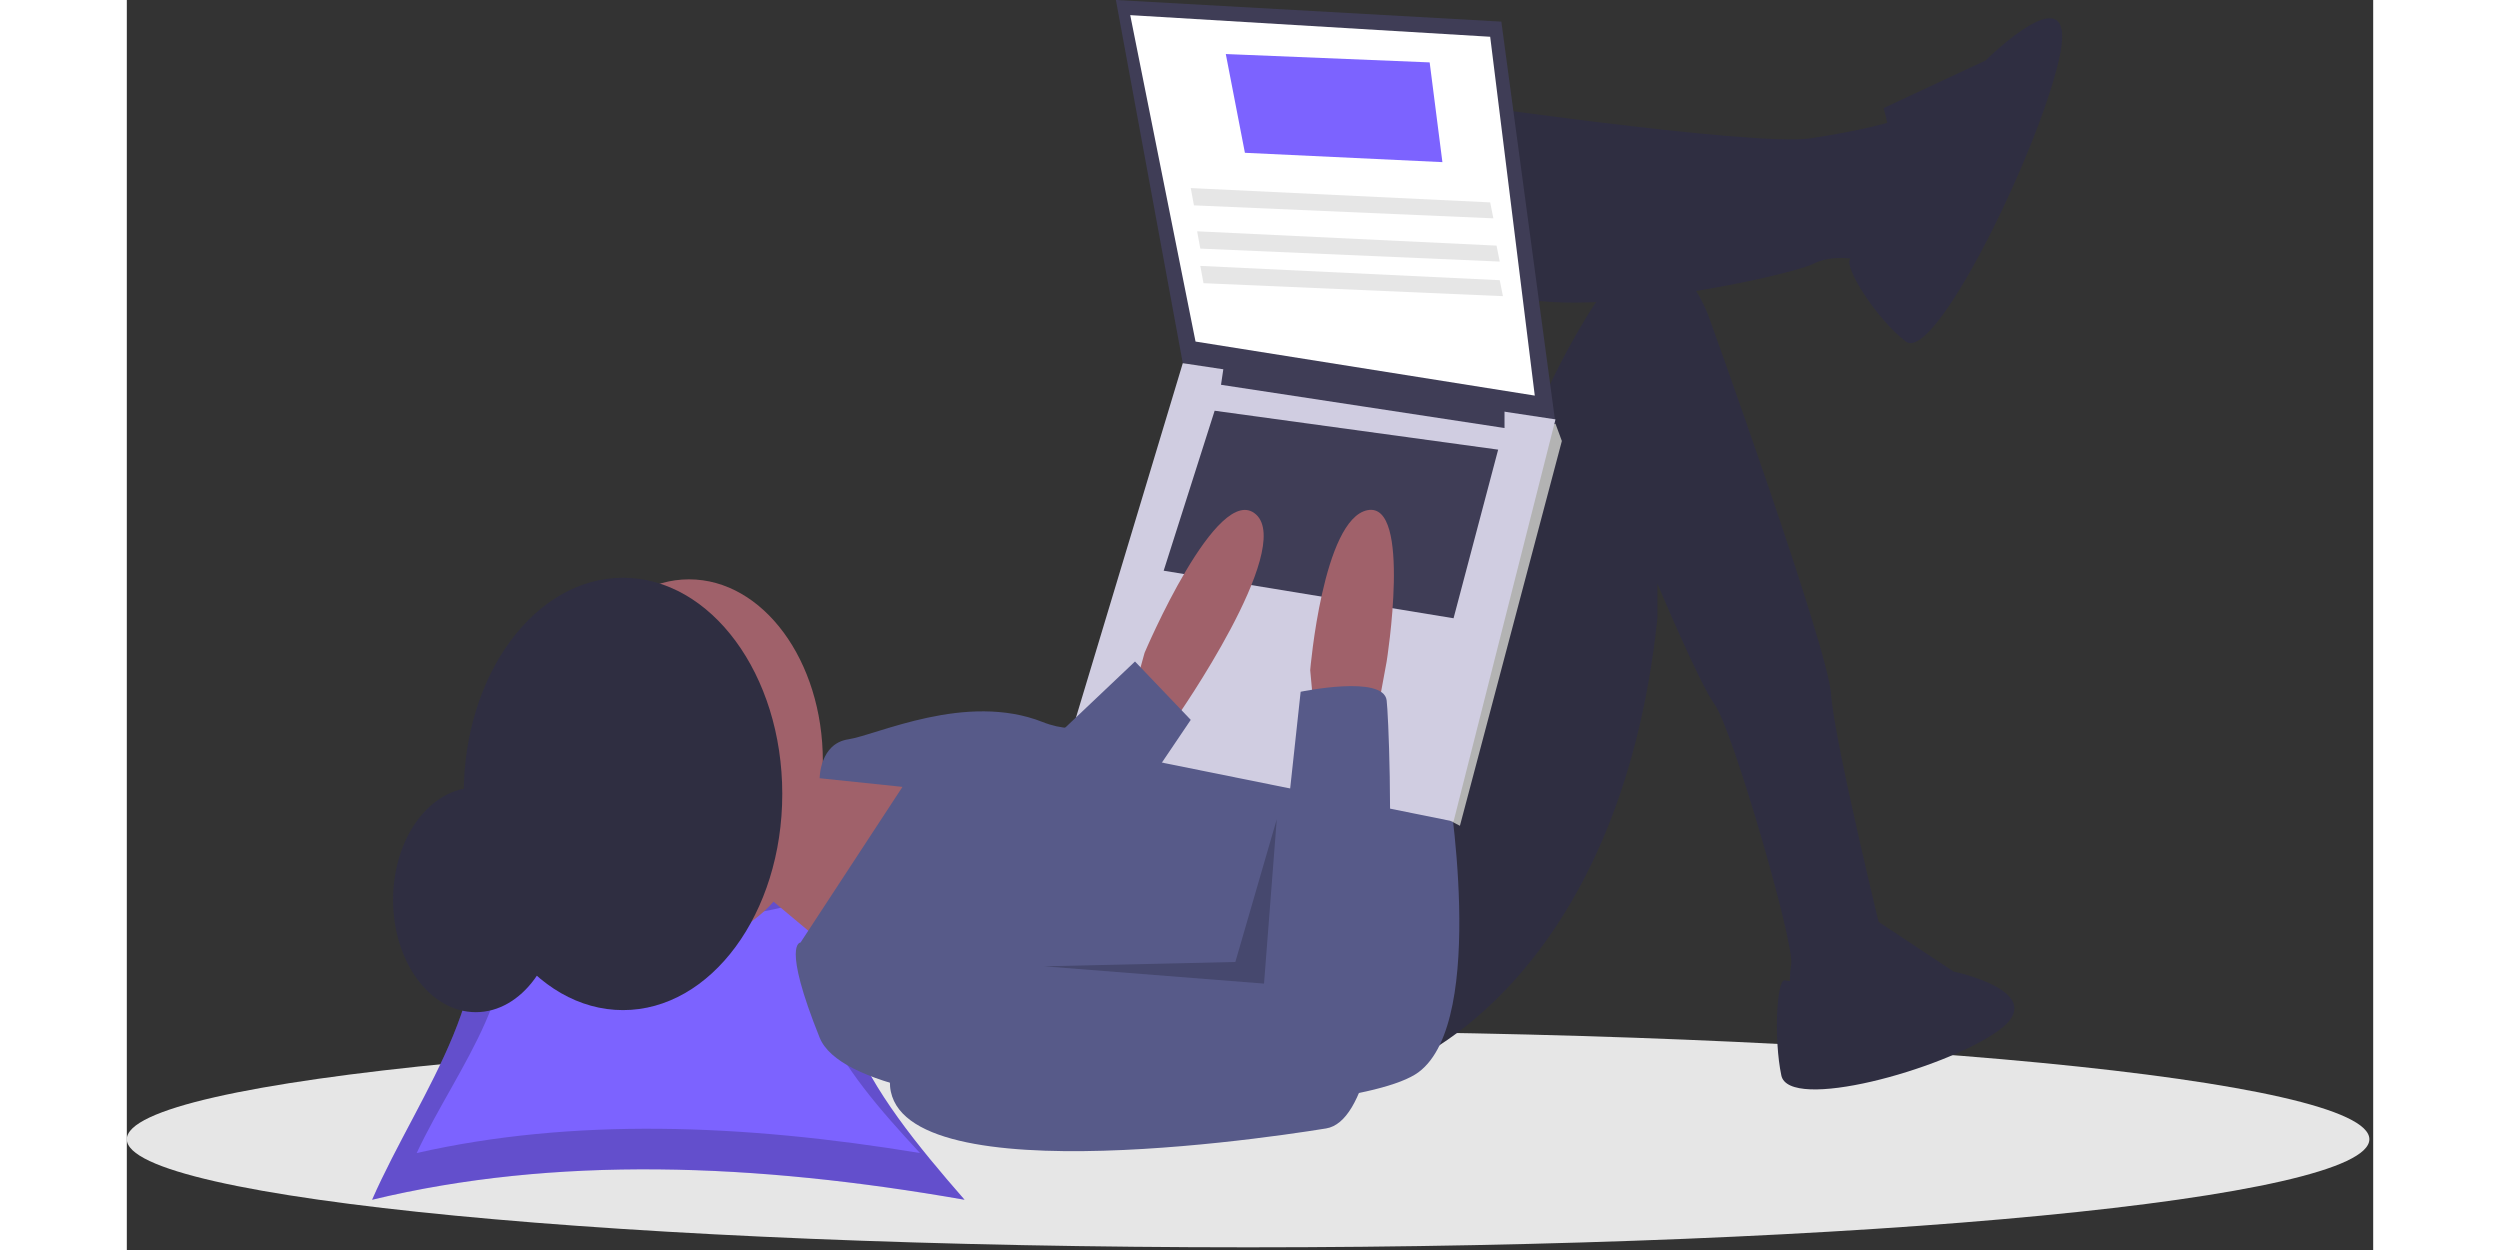 <svg width="500" height="250" viewBox="0 0 496 276" fill="none" xmlns="http://www.w3.org/2000/svg">
<rect x="0" y="0" width="496" height="276" fill="#333333" stroke="none"/>
<g id="person">
<path id="Vector" d="M247.579 275.41C110.845 275.41 0 264.725 0 251.544C0 238.364 110.845 227.678 247.579 227.678C384.313 227.678 495.157 238.364 495.157 251.544C495.157 264.725 384.313 275.41 247.579 275.41Z" fill="#E6E6E6"/>
<path id="Vector_2" d="M54.158 264.909C94.528 255.157 138.673 256.778 184.981 264.909C163.874 240.725 145.659 216.541 166.765 192.357C125.595 203.885 119.828 202.718 74.03 192.357C84.652 216.541 64.78 240.725 54.158 264.909Z" fill="#7C63FF"/>
<path id="Vector_3" opacity="0.2" d="M54.158 264.909C94.528 255.157 138.673 256.778 184.981 264.909C163.874 240.725 145.659 216.541 166.765 192.357C125.595 203.885 119.828 202.718 74.03 192.357C84.652 216.541 64.78 240.725 54.158 264.909Z" fill="black"/>
<path id="Vector_4" d="M64.005 254.591C98.297 246.807 135.797 248.101 175.134 254.591C157.205 235.287 141.731 215.983 159.66 196.679C124.688 205.881 119.789 204.95 80.885 196.679C89.909 215.983 73.028 235.287 64.005 254.591Z" fill="#7C63FF"/>
<path id="Vector_5" d="M77.066 223.488C66.975 223.488 58.794 212.385 58.794 198.688C58.794 184.992 66.975 173.888 77.066 173.888C87.158 173.888 95.338 184.992 95.338 198.688C95.338 212.385 87.158 223.488 77.066 223.488Z" fill="#2F2E41"/>
<path id="Vector_6" d="M160.012 169.923L147.352 172.788L141.021 197.607L159.308 212.882L180.409 169.923H160.715H160.012Z" fill="#A0616A"/>
<path id="Vector_7" d="M124.141 208.109C107.826 208.109 94.6 190.158 94.6 168.014C94.6 145.871 107.826 127.92 124.141 127.92C140.456 127.92 153.682 145.871 153.682 168.014C153.682 190.158 140.456 208.109 124.141 208.109Z" fill="#A0616A"/>
<path id="Vector_8" d="M287.318 21.956C287.318 21.956 359.059 32.457 371.72 30.548C384.38 28.639 390.007 26.73 390.007 26.73C390.007 26.73 398.447 42.004 394.227 48.686C391.863 52.537 389.003 55.771 385.787 58.232C385.787 58.232 378.05 55.368 372.423 58.232C366.796 61.096 309.825 73.506 299.978 62.051C290.131 50.595 287.318 21.956 287.318 21.956Z" fill="#2F2E41"/>
<path id="Vector_9" d="M282.394 234.838C282.394 234.838 329.519 216.7 337.959 136.512V128.875C337.959 128.875 347.283 151.076 350.619 155.604C354.488 160.855 368.203 208.109 367.5 212.882C366.796 217.655 367.5 219.564 367.5 219.564L387.897 216.7V208.109C387.897 208.109 376.995 163.719 376.291 153.218C375.588 142.717 349.212 69.688 349.212 69.688C349.212 69.688 339.366 42.004 322.485 69.688C305.605 97.372 304.198 116.465 304.198 116.465L282.394 173.742L282.394 234.838Z" fill="#2F2E41"/>
<path id="Vector_10" d="M387.897 23.866L410.404 13.365C410.404 13.365 431.504 -7.637 426.581 13.365C421.657 34.367 399.15 80.189 392.82 75.416C386.49 70.642 378.877 58.795 380.573 57.082C382.27 55.368 393.523 42.958 387.897 23.866Z" fill="#2F2E41"/>
<path id="Vector_11" d="M385.176 202.473L403.345 214.516C403.345 214.516 425.317 219.104 413.063 227.706C400.81 236.308 367.007 245.484 365.317 237.455C363.627 229.427 364.298 216.102 366.075 216.456C367.852 216.81 380.106 218.53 385.176 202.473Z" fill="#2F2E41"/>
<path id="Vector_12" d="M291.538 171.833C291.538 171.833 300.681 225.292 285.208 236.747C269.734 248.203 161.418 250.112 152.978 229.11C144.538 208.109 148.758 208.109 148.758 208.109L171.265 173.742L152.978 171.833C152.978 171.833 152.978 164.196 159.308 163.241C165.639 162.287 185.332 152.74 202.213 159.423C219.093 166.105 228.94 146.058 228.94 146.058L291.538 171.833Z" fill="#575A89"/>
<path id="Vector_13" d="M303.495 4.773L315.452 93.554L233.16 80.189L218.39 0L303.495 4.773Z" fill="#3F3D56"/>
<path id="Vector_14" d="M301.033 8.115L310.88 87.348L235.973 75.416L221.555 3.341L301.033 8.115Z" fill="white"/>
<path id="Vector_15" d="M312.638 94.508L315.452 93.554L316.858 97.372L294.351 182.334L292.235 181.235L291.538 175.652L312.638 94.508Z" fill="#B3B3B3"/>
<path id="Vector_16" d="M315.452 92.599L292.945 181.379L207.84 164.196L233.16 80.189L315.452 92.599Z" fill="#D0CDE1"/>
<path id="Vector_17" d="M304.198 89.735V94.508L241.6 84.962L242.304 80.189L304.198 89.735Z" fill="#3F3D56"/>
<path id="Vector_18" d="M302.792 99.281L292.945 136.512L228.94 126.011L240.193 90.69L302.792 99.281Z" fill="#3F3D56"/>
<path id="Vector_19" d="M222.61 151.786L224.72 144.149C224.72 144.149 240.897 105.964 249.337 113.601C257.777 121.238 231.753 158.468 231.753 158.468H223.313L222.61 151.786Z" fill="#A0616A"/>
<path id="Vector_20" d="M276.064 157.513L278.174 146.058C278.174 146.058 283.801 110.737 273.954 112.646C264.107 114.555 261.294 147.967 261.294 147.967L261.997 155.604L276.064 157.513Z" fill="#A0616A"/>
<path id="Vector_21" d="M259.184 152.74C259.184 152.74 277.471 148.922 278.174 154.65C278.878 160.377 282.394 246.294 264.811 249.158C247.227 252.022 160.012 264.432 169.155 234.838C178.299 205.245 192.366 209.063 192.366 209.063L252.15 217.655L259.184 152.74Z" fill="#575A89"/>
<path id="Vector_22" d="M203.971 163.719L222.61 146.058L234.918 158.945L219.445 181.857L203.971 163.719Z" fill="#575A89"/>
<path id="Vector_23" opacity="0.2" d="M253.908 180.902L251.096 217.178L202.564 213.359L244.765 212.405L253.908 180.902Z" fill="black"/>
<path id="Vector_24" d="M109.559 223.031C90.136 223.031 74.391 201.661 74.391 175.3C74.391 148.938 90.136 127.568 109.559 127.568C128.981 127.568 144.726 148.938 144.726 175.3C144.726 201.661 128.981 223.031 109.559 223.031Z" fill="#2F2E41"/>
<path id="Vector_25" d="M290.483 35.799L246.875 33.738L242.655 11.933L287.669 13.777L290.483 35.799Z" fill="#7C63FF"/>
<path id="Vector_26" d="M301.736 48.209L235.622 45.345L234.918 41.526L301.033 44.686L301.736 48.209Z" fill="#E6E6E6"/>
<path id="Vector_27" d="M303.143 57.755L237.028 54.891L236.325 51.072L302.44 54.232L303.143 57.755Z" fill="#E6E6E6"/>
<path id="Vector_28" d="M303.846 65.392L237.732 62.528L237.028 58.71L303.143 61.868L303.846 65.392Z" fill="#E6E6E6"/>
</g>
</svg>
